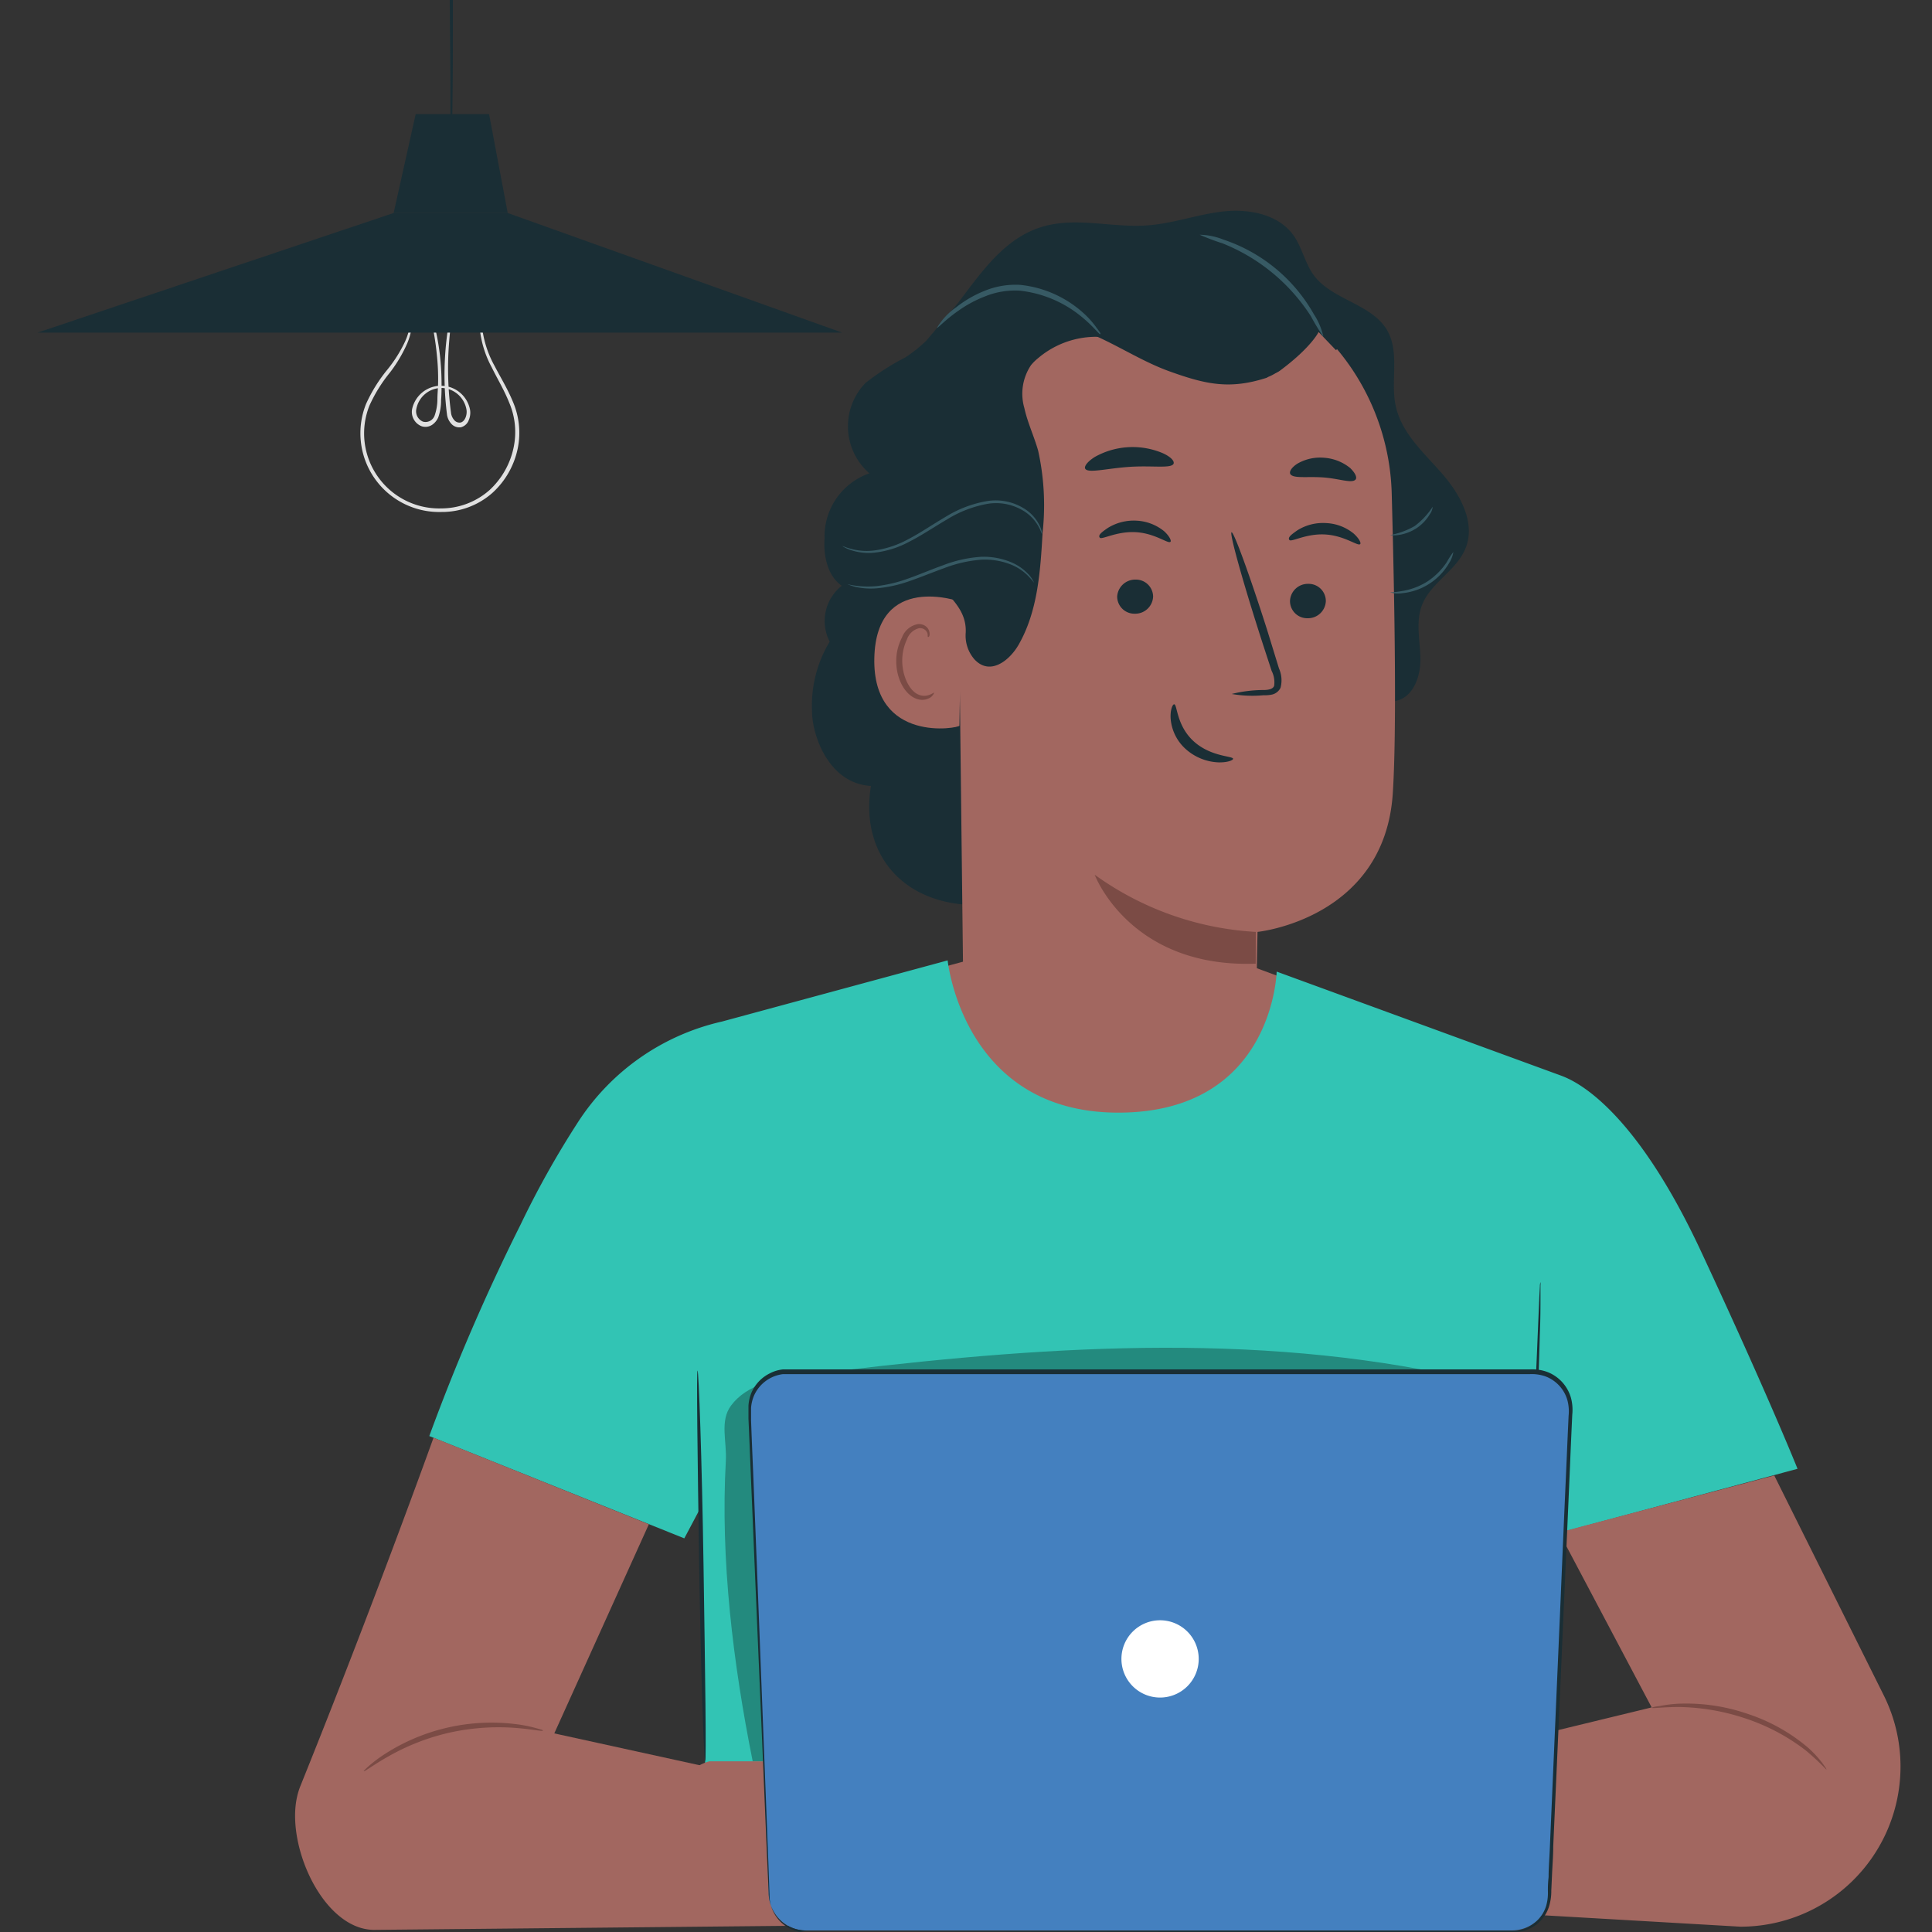 <svg id="Capa_1" data-name="Capa 1" xmlns="http://www.w3.org/2000/svg" width="200" height="200.022" viewBox="0 0 200 200.022">
  <rect x="0" y="0" width="200" height="200.022" fill="#333333" stroke="none"/>
  <rect id="Rectángulo_35811" data-name="Rectángulo 35811" width="200" height="200" fill="none"/>
  <g id="Grupo_83107" data-name="Grupo 83107">
    <path id="Trazado_135740" data-name="Trazado 135740" d="M50.12,30a18,18,0,0,0-.28,2.18,10.84,10.84,0,0,0,1.37,5.72c.58,1.13,1.32,2.31,1.9,3.72a8.14,8.14,0,0,1,.49,4.78A8.55,8.55,0,0,1,51,51a7.87,7.87,0,0,1-5.31,2A8.155,8.155,0,0,1,37.9,41.8a15.91,15.91,0,0,1,2.22-3.56,14.18,14.18,0,0,0,1.8-2.86A6.34,6.34,0,0,0,42.5,33a4.52,4.52,0,0,0-.49-2.1,1.8,1.8,0,0,1,.3.49A3.87,3.87,0,0,1,42.67,33a6.41,6.41,0,0,1-.52,2.56,14.61,14.61,0,0,1-1.78,3A15.4,15.4,0,0,0,38.24,42a7.77,7.77,0,0,0,7.45,10.63,7.53,7.53,0,0,0,5-1.91,8.29,8.29,0,0,0,2.48-4.4,7.73,7.73,0,0,0-.43-4.57c-.54-1.37-1.27-2.56-1.83-3.71a10.69,10.69,0,0,1-1.27-5.87,8.24,8.24,0,0,1,.27-1.62,1.78,1.78,0,0,1,.21-.55Z" fill="#e1e1e1"/>
    <path id="Trazado_135741" data-name="Trazado 135741" d="M47.07,30.77s-.07.55-.22,1.55a41.732,41.732,0,0,0-.43,4.23,34.74,34.74,0,0,0,.28,6.26,1.4,1.4,0,0,0,.34.7.71.71,0,0,0,.64.23c.45-.1.7-.79.61-1.33a2.7,2.7,0,0,0-2.57-2.25,2.67,2.67,0,0,0-2.62,2.17,1.16,1.16,0,0,0,.69,1.32A1,1,0,0,0,45,43a5.23,5.23,0,0,0,.28-1.64c0-.56.06-1.1.07-1.63a23.126,23.126,0,0,0-.12-2.92,28.93,28.93,0,0,0-.71-4.19c-.24-1-.4-1.51-.37-1.52a1.56,1.56,0,0,1,.17.38c.09.24.22.61.36,1.1a24.431,24.431,0,0,1,.86,4.19,26.859,26.859,0,0,1,.17,3c0,.54,0,1.09-.05,1.65a5.22,5.22,0,0,1-.29,1.78,1.79,1.79,0,0,1-.64.78,1.25,1.25,0,0,1-1.07.15,1.59,1.59,0,0,1-1-1.77,3.06,3.06,0,0,1,6,.06,1.92,1.92,0,0,1-.13,1.06,1.18,1.18,0,0,1-.81.75,1.11,1.11,0,0,1-1-.36,1.81,1.81,0,0,1-.44-.9,32.67,32.67,0,0,1-.19-6.36,33.509,33.509,0,0,1,.57-4.24c.1-.5.19-.88.26-1.14A1.49,1.49,0,0,1,47.07,30.77Z" fill="#e1e1e1"/>
    <g id="Grupo_83106" data-name="Grupo 83106">
      <path id="Trazado_135742" data-name="Trazado 135742" d="M40.75,22.05,3.89,34.43H87.17L52.56,22.05Z" fill="#1a2e35"/>
      <path id="Trazado_135743" data-name="Trazado 135743" d="M46.88,0c0,8.62,0,6.45-.06,12.15,0,2.8,0,5.07-.07,6.7v1.83a3.15,3.15,0,0,1-.05.63,3.91,3.91,0,0,1,0-.63V18.85c0-1.63,0-3.9-.07-6.7,0-5.7,0-3.53-.07-12.15" fill="#1a2e35"/>
      <path id="Trazado_135744" data-name="Trazado 135744" d="M40.75,22.05l2.28-10.23h7.6l1.93,10.23Z" fill="#1a2e35"/>
    </g>
  </g>
  <g id="Grupo_83121" data-name="Grupo 83121">
    <g id="Grupo_83109" data-name="Grupo 83109">
      <g id="Grupo_83108" data-name="Grupo 83108">
        <path id="Trazado_135745" data-name="Trazado 135745" d="M136.52,102.6l-7.28-2.69-27.85-.82-6.47,1.76.85,15.75,14.62,9.32,14.17-.28,8.92-8.12,1.97-8.05Z" fill="#a26760"/>
        <path id="Trazado_135746" data-name="Trazado 135746" d="M53.91,126.73a95,95,0,0,1,5.83-10.42,24.09,24.09,0,0,1,15-10.56L98.1,99.42s1.59,15.76,17.66,15.76,16.4-14.6,16.4-14.6l29.42,10.76c.93.36,7.2,2.53,14.5,18.18,6.95,14.9,10,22.53,10,22.53l-27.75,7.46-1.85,25.63.59,14.31-84.55-.19L73,182.91l-.39-27-1.77,3.34-26.4-10.59a211.142,211.142,0,0,1,9.47-21.93Z" fill="#32c4b4"/>
      </g>
      <path id="Trazado_135747" data-name="Trazado 135747" d="M72.21,141.87c-.12,0,0,9.06.17,20.23s.49,20.23.62,20.23,0-9.06-.17-20.24S72.33,141.87,72.21,141.87Z" fill="#1a2e35"/>
    </g>
    <g id="Grupo_83110" data-name="Grupo 83110" opacity="0.3">
      <path id="Trazado_135748" data-name="Trazado 135748" d="M154.58,144.51c-1.32-1.44-3.35-1.93-5.27-2.32-21.75-4.46-44.19-2.58-66.23.18-2.73.34-5.75.92-7.4,3.13-1.19,1.59-.43,3.71-.54,5.7-.58,10.21.76,21.09,2.78,31.13L153,181.12c2.57-7.78,3.2-21,3.24-29.94C156.24,148.83,156.16,146.24,154.58,144.51Z"/>
    </g>
    <path id="Trazado_135749" data-name="Trazado 135749" d="M159.47,132.72a2.79,2.79,0,0,1,0,.38v1.1c0,1,0,2.34-.07,4.05-.09,3.42-.27,8.13-.55,13.34s-.63,9.92-.9,13.32c-.14,1.67-.26,3-.35,4a8.809,8.809,0,0,1-.11,1.1,2,2,0,0,1-.06.38,2.391,2.391,0,0,1,0-.39,7.886,7.886,0,0,1,.06-1.1c.06-1,.14-2.36.24-4,.21-3.44.49-8.13.8-13.32s.51-9.91.65-13.33c.07-1.67.13-3,.17-4l.06-1.1A1.472,1.472,0,0,1,159.47,132.72Z" fill="#1a2e35"/>
    <g id="Grupo_83113" data-name="Grupo 83113">
      <path id="Trazado_135750" data-name="Trazado 135750" d="M85.89,66.42a12.79,12.79,0,0,0-1.83,7.19c0,2.47,1.7,7.5,6.1,7.75C89,88.44,93.52,93.68,101.07,93.69s16.19-12.94,23.19-15.78l20.3-5.37c1.78-.41,2.52-2.58,2.48-4.41s-.5-3.74.15-5.45c.88-2.35,3.6-3.6,4.53-5.94,1.06-2.65-.58-5.59-2.46-7.74s-4.19-4.18-4.78-7c-.55-2.56.43-5.46-.85-7.75-1.58-2.81-5.71-3.17-7.63-5.76-.92-1.26-1.21-2.9-2.13-4.17-1.57-2.15-4.58-2.72-7.23-2.43s-5.19,1.25-7.85,1.44c-3.65.27-7.41-.91-10.91.15-3.86,1.16-6.21,4.59-8.72,7.9L95.9,35.26A14.869,14.869,0,0,1,93.72,37a25.271,25.271,0,0,0-4.13,2.65A6.45,6.45,0,0,0,90,49a6.91,6.91,0,0,0-4.64,6.78s-.36,3.36,1.78,4.86A4.64,4.64,0,0,0,85.89,66.42Z" fill="#1a2e35"/>
      <g id="Grupo_83112" data-name="Grupo 83112">
        <g id="Grupo_83111" data-name="Grupo 83111">
          <path id="Trazado_135751" data-name="Trazado 135751" d="M99.5,73.3a93.2,93.2,0,0,1-4.09-15.7,32.86,32.86,0,0,1,1.28-16c.29-.77,2.73-5.93,3.55-5.85.58.06-.92,4.87-.63,5.38,2.82,4.84,3.59,10.66,3.14,16.24a73.9,73.9,0,0,1-3.25,16" fill="#1a2e35"/>
          <path id="Trazado_135752" data-name="Trazado 135752" d="M114.17,113.72c-8.39-.17-14.48-13.94-14.48-13.94l-.55-47.14c-.44-13.58,7.09-25.15,20.67-25.21l1.26.06a24.28,24.28,0,0,1,23,23.59c.32,11.77.52,24.77.11,31.06-.86,13-14,14.33-14,14.33s-.07,3-.11,6.84c-.09,8.59-12.51,10.71-15.88,10.41Z" fill="#a26760"/>
          <path id="Trazado_135753" data-name="Trazado 135753" d="M130,96.47a31.51,31.51,0,0,1-16.68-5.92s3.62,9.68,16.67,9.21Z" fill="#7b4b45"/>
          <path id="Trazado_135754" data-name="Trazado 135754" d="M137.25,62.23A1.85,1.85,0,0,1,135.36,64a1.78,1.78,0,0,1-1.82-1.78,1.85,1.85,0,0,1,1.89-1.78,1.78,1.78,0,0,1,1.82,1.79Z" fill="#1a2e35"/>
          <path id="Trazado_135755" data-name="Trazado 135755" d="M140.8,56.33c-.25.23-1.6-.88-3.6-1s-3.52.82-3.72.57.16-.54.82-1a5,5,0,0,1,3-.75,4.83,4.83,0,0,1,2.84,1.09C140.73,55.78,140.92,56.23,140.8,56.33Z" fill="#1a2e35"/>
          <path id="Trazado_135756" data-name="Trazado 135756" d="M119.37,61.75a1.85,1.85,0,0,1-1.89,1.78,1.78,1.78,0,0,1-1.83-1.78A1.87,1.87,0,0,1,117.54,60a1.78,1.78,0,0,1,1.83,1.75Z" fill="#1a2e35"/>
          <path id="Trazado_135757" data-name="Trazado 135757" d="M121.16,56.09c-.24.23-1.59-.89-3.59-1s-3.52.82-3.72.57.15-.54.82-1a5.1,5.1,0,0,1,3-.76,4.9,4.9,0,0,1,2.85,1.1C121.1,55.54,121.28,56,121.16,56.09Z" fill="#1a2e35"/>
          <path id="Trazado_135758" data-name="Trazado 135758" d="M127.51,71.84a13.74,13.74,0,0,1,3.28-.41c.52,0,1-.1,1.11-.44a2.59,2.59,0,0,0-.26-1.54c-.41-1.26-.85-2.58-1.3-4-1.8-5.64-3.08-10.28-2.85-10.35s1.88,4.45,3.68,10.1l1.23,4a3,3,0,0,1,.16,2,1.3,1.3,0,0,1-.88.7,3.46,3.46,0,0,1-.87.07,12.34,12.34,0,0,1-3.3-.13Z" fill="#1a2e35"/>
          <path id="Trazado_135759" data-name="Trazado 135759" d="M121.55,72.91c.33,0,.22,2.17,2,3.81s4.1,1.53,4.1,1.83c0,.14-.53.39-1.51.37a5.4,5.4,0,0,1-3.43-1.41,4.73,4.73,0,0,1-1.53-3.18C121.14,73.41,121.41,72.89,121.55,72.91Z" fill="#1a2e35"/>
          <path id="Trazado_135760" data-name="Trazado 135760" d="M121.49,48c-.23.53-2.21.17-4.57.33s-4.29.69-4.58.19c-.13-.24.23-.74,1-1.22a8,8,0,0,1,7-.4C121.18,47.27,121.59,47.72,121.49,48Z" fill="#1a2e35"/>
          <path id="Trazado_135761" data-name="Trazado 135761" d="M140.33,49.64c-.38.44-1.73-.11-3.39-.22s-3.07.14-3.37-.35c-.13-.24.12-.68.75-1.08a4.71,4.71,0,0,1,2.79-.6,4.8,4.8,0,0,1,2.66,1.06C140.33,49,140.49,49.43,140.33,49.64Z" fill="#1a2e35"/>
          <path id="Trazado_135762" data-name="Trazado 135762" d="M99.51,62.33c-.22-.11-8.8-3.12-9,5.79s8.79,7.26,8.81,7S99.51,62.33,99.51,62.33Z" fill="#a26760"/>
          <path id="Trazado_135763" data-name="Trazado 135763" d="M96.68,71.69a2.132,2.132,0,0,1-.42.22,1.48,1.48,0,0,1-1.16,0c-.93-.36-1.69-1.88-1.7-3.48a5.13,5.13,0,0,1,.48-2.22,1.8,1.8,0,0,1,1.19-1.16.79.79,0,0,1,.91.44c.11.25,0,.43.1.45s.2-.15.13-.52a1,1,0,0,0-.34-.56,1.15,1.15,0,0,0-.85-.25A2.16,2.16,0,0,0,93.37,66a5.21,5.21,0,0,0-.59,2.47c0,1.8.9,3.5,2.18,3.9a1.62,1.62,0,0,0,1.42-.21C96.66,71.91,96.71,71.71,96.68,71.69Z" fill="#7b4b45"/>
          <path id="Trazado_135764" data-name="Trazado 135764" d="M138.29,36.24c1.45-.78-2.82-5.5-6.34-7.16-5.33-2.5-13.49-4.1-18.45-2.76-6,1.61-11,4.51-14,9.88a35.08,35.08,0,0,0-4.17,17.85,10.62,10.62,0,0,0,1.19,5.46c1.22,2,3.59,3.26,3.45,6a3.74,3.74,0,0,0,.89,2.73c1.61,1.76,3.63.15,4.57-1.47,2-3.47,2.27-7.63,2.5-11.63a26.19,26.19,0,0,0-.46-8.48c-.42-1.49-1.1-2.91-1.43-4.42a5.31,5.31,0,0,1,.69-4.44,5,5,0,0,1,.73-.72,9.29,9.29,0,0,1,9.24-1.64c5,1.84,13.54,4.6,15.8,2.93,3.25-2.41,4-4,4-4Z" fill="#1a2e35"/>
        </g>
        <path id="Trazado_135765" data-name="Trazado 135765" d="M114,25.12a19.59,19.59,0,0,1,15,1,10.21,10.21,0,0,1,5.3,6c.71,2.65-.46,5.88-3,6.89l-.18.1c-3.82,1.23-6.28.69-10.06-.67-3.17-1.14-6-3.15-9.17-4.28a18.08,18.08,0,0,0-10.6-.44A29.53,29.53,0,0,1,114,25.12Z" fill="#1a2e35"/>
      </g>
      <path id="Trazado_135766" data-name="Trazado 135766" d="M97,33.93c.08.07.8-.79,2.25-1.79a12.53,12.53,0,0,1,2.7-1.45,8.29,8.29,0,0,1,3.63-.6,12.11,12.11,0,0,1,6.21,2.56c1.38,1.09,2,2,2.1,1.94s-.09-.27-.39-.68a9.34,9.34,0,0,0-1.44-1.59,11.52,11.52,0,0,0-6.44-2.83,8.45,8.45,0,0,0-3.87.69A11.54,11.54,0,0,0,99,31.8a6.81,6.81,0,0,0-2,2.13Z" fill="#375a64"/>
      <path id="Trazado_135767" data-name="Trazado 135767" d="M124.19,24.3a23.469,23.469,0,0,0,2.36.89,19.41,19.41,0,0,1,9.15,7.54,22.676,22.676,0,0,0,1.3,2.14,7,7,0,0,0-1-2.36,16.88,16.88,0,0,0-9.36-7.71,7,7,0,0,0-2.45-.5Z" fill="#375a64"/>
    </g>
    <path id="Trazado_135768" data-name="Trazado 135768" d="M87.21,56.52a7.555,7.555,0,0,0,.87.29,6.1,6.1,0,0,0,2.44.17A10.1,10.1,0,0,0,94,55.83c1.24-.64,2.51-1.52,3.91-2.34a11.92,11.92,0,0,1,4.29-1.62,5.54,5.54,0,0,1,3.66.68,4.26,4.26,0,0,1,1.75,1.84,2.46,2.46,0,0,1,.24.66.72.72,0,0,1,0,.24,4.263,4.263,0,0,0-.38-.85,4.37,4.37,0,0,0-1.75-1.69,5.43,5.43,0,0,0-3.51-.59,12,12,0,0,0-4.17,1.61c-1.39.81-2.68,1.69-3.94,2.32a9.82,9.82,0,0,1-3.57,1.12,5.89,5.89,0,0,1-2.5-.28,3.26,3.26,0,0,1-.63-.28A.57.57,0,0,1,87.21,56.52Z" fill="#375a64"/>
    <path id="Trazado_135769" data-name="Trazado 135769" d="M87.77,60.49a9.67,9.67,0,0,0,3,.18,14,14,0,0,0,3.13-.74c1.16-.4,2.4-.94,3.74-1.42a13.23,13.23,0,0,1,3.93-.87,7.38,7.38,0,0,1,3.24.62,5.18,5.18,0,0,1,1.79,1.34,3.16,3.16,0,0,1,.34.51c.07.12.1.19.09.19s-.17-.23-.53-.61a5.25,5.25,0,0,0-1.78-1.22,7.31,7.31,0,0,0-3.14-.53,13.48,13.48,0,0,0-3.83.87c-1.33.48-2.58,1-3.76,1.4a13.569,13.569,0,0,1-3.21.69,7.36,7.36,0,0,1-2.2-.14,4.141,4.141,0,0,1-.58-.18C87.83,60.53,87.76,60.5,87.77,60.49Z" fill="#375a64"/>
    <path id="Trazado_135770" data-name="Trazado 135770" d="M148.31,52.46a1.559,1.559,0,0,1-.3.78,4.45,4.45,0,0,1-1.39,1.45,4.65,4.65,0,0,1-1.89.7,3,3,0,0,1-.83,0,8,8,0,0,0,2.54-.93A7.72,7.72,0,0,0,148.31,52.46Z" fill="#375a64"/>
    <path id="Trazado_135771" data-name="Trazado 135771" d="M150.45,57.14a3,3,0,0,1-.44,1.15,6.33,6.33,0,0,1-4.88,3.12,2.74,2.74,0,0,1-1.23-.09,7.581,7.581,0,0,0,1.2-.13,7,7,0,0,0,2.67-1,7.12,7.12,0,0,0,2-2,8.848,8.848,0,0,1,.68-1.05Z" fill="#375a64"/>
    <g id="Grupo_83114" data-name="Grupo 83114">
      <path id="Trazado_135772" data-name="Trazado 135772" d="M183.67,152.74,195,175.49a16.49,16.49,0,0,1,1.72,8.19h0a16.57,16.57,0,0,1-16.55,15.77l-32.49-1.88-1.42-14.82,24.72-6-9.58-18.11Z" fill="#a26760"/>
      <path id="Trazado_135773" data-name="Trazado 135773" d="M171,176.79c0,.1,1.12-.09,2.91-.08a22.7,22.7,0,0,1,6.86,1.21,21,21,0,0,1,6.13,3.26,24.857,24.857,0,0,1,2.15,2c.08,0-.11-.26-.41-.68a11.431,11.431,0,0,0-1.48-1.59,18.55,18.55,0,0,0-6.21-3.48,19.53,19.53,0,0,0-7-1.07,13.13,13.13,0,0,0-2.15.25C171.24,176.67,171,176.75,171,176.79Z" fill="#7b4b45"/>
    </g>
    <g id="Grupo_83115" data-name="Grupo 83115">
      <path id="Trazado_135774" data-name="Trazado 135774" d="M44.88,148.83s-6.1,17-13.76,36a7.13,7.13,0,0,0-.37,1.19c-1.15,5.12,2.75,13.76,8,13.76l44-.43V185l-25.37-5.56,9.79-21.65Z" fill="#a26760"/>
      <path id="Trazado_135775" data-name="Trazado 135775" d="M37.66,183.35c.06.08.93-.61,2.46-1.48a23.21,23.21,0,0,1,6.38-2.5,23.48,23.48,0,0,1,6.84-.5c1.76.14,2.84.38,2.86.29s-.25-.13-.73-.27a13.7,13.7,0,0,0-2.09-.41,20.4,20.4,0,0,0-13.47,3.05,14.84,14.84,0,0,0-1.71,1.27C37.83,183.13,37.63,183.33,37.66,183.35Z" fill="#7b4b45"/>
    </g>
    <g id="Grupo_83118" data-name="Grupo 83118">
      <g id="Grupo_83116" data-name="Grupo 83116">
        <path id="Trazado_135776" data-name="Trazado 135776" d="M152.62,181.88h-6.36S131.9,176.7,129,177.19c-2.65.45-12.39,6.92-14.29,8.19a1.27,1.27,0,0,0-.46.59h0a2.07,2.07,0,0,0,1.16,2.65l.2.09-.09.29a3.19,3.19,0,0,0-.14,1.16,1.4,1.4,0,0,0,2.6.6l-.36.66a1.63,1.63,0,0,0-.21.87v.59a1.58,1.58,0,0,0,1.09,1.43h0a1.6,1.6,0,0,0,1.67-.44c1.24-1.36,3.91-4.08,5.71-4.38a42.883,42.883,0,0,1,5.89-.29,2,2,0,0,1,1.85,1.27h0c-1.07.08-8.53,4-11.17,5.36a2.84,2.84,0,0,0-1.53,2.12c-.1.83.32,1.7,2,1.31a70.828,70.828,0,0,0,9.82-3.72s3.26-.93,5.36.56c3,2.1,4.33,2.86,6.88,2a21.89,21.89,0,0,0,4.42-2.06l5-.5S159.1,183.7,152.62,181.88Z" fill="#a26760"/>
        <path id="Trazado_135777" data-name="Trazado 135777" d="M133.66,184.31a25.759,25.759,0,0,0-2.69-.38,14,14,0,0,0-11.6,4.95c-1.09,1.29-1.55,2.24-1.6,2.21a3.359,3.359,0,0,1,.32-.66,12.282,12.282,0,0,1,1.13-1.67,13.51,13.51,0,0,1,11.76-5,12.321,12.321,0,0,1,2,.34,2.69,2.69,0,0,1,.68.21Z" fill="#7b4b45"/>
        <path id="Trazado_135778" data-name="Trazado 135778" d="M132.14,180.82a12.111,12.111,0,0,0-2.8-.49,12.35,12.35,0,0,0-6.53,1.85,26.3,26.3,0,0,0-5.26,4.45l-1.44,1.53a4.379,4.379,0,0,1-.55.55,3.72,3.72,0,0,1,.47-.62c.32-.38.78-.93,1.38-1.59a24.239,24.239,0,0,1,5.26-4.55,12,12,0,0,1,6.68-1.81,8.44,8.44,0,0,1,2.08.38,5.174,5.174,0,0,1,.54.21C132.09,180.78,132.15,180.81,132.14,180.82Z" fill="#7b4b45"/>
      </g>
      <g id="Grupo_83117" data-name="Grupo 83117">
        <path id="Trazado_135779" data-name="Trazado 135779" d="M73.43,182.33h6.36s14.35-5.18,17.31-4.69c2.65.45,12.38,6.91,14.29,8.19a1.27,1.27,0,0,1,.46.59h0a2.08,2.08,0,0,1-1.16,2.65l-.2.09.09.29a3.39,3.39,0,0,1,.14,1.16,1.4,1.4,0,0,1-2.6.6l.36.66a1.63,1.63,0,0,1,.21.87v.59a1.59,1.59,0,0,1-1.1,1.43h0a1.61,1.61,0,0,1-1.67-.44c-1.23-1.36-3.9-4.08-5.7-4.38a43,43,0,0,0-5.89-.29,2,2,0,0,0-1.85,1.27h0c1.07.08,8.53,4,11.16,5.36a2.83,2.83,0,0,1,1.54,2.12c.1.83-.32,1.7-2,1.31A72.448,72.448,0,0,1,93.37,196s-3.26-.93-5.37.56c-3,2.09-4.32,2.86-6.87,2a21.89,21.89,0,0,1-4.42-2.06l-5-.5S66.94,184.15,73.43,182.33Z" fill="#a26760"/>
        <path id="Trazado_135780" data-name="Trazado 135780" d="M92.38,184.76a26.866,26.866,0,0,1,2.7-.38,14,14,0,0,1,11.6,5c1.08,1.29,1.55,2.24,1.6,2.21a3.571,3.571,0,0,0-.32-.67,13,13,0,0,0-1.13-1.66,13.51,13.51,0,0,0-11.76-5,12.688,12.688,0,0,0-2,.34,3.13,3.13,0,0,0-.69.16Z" fill="#7b4b45"/>
        <path id="Trazado_135781" data-name="Trazado 135781" d="M93.9,181.27a12.45,12.45,0,0,1,2.81-.49,12.28,12.28,0,0,1,6.53,1.85,26.59,26.59,0,0,1,5.26,4.45l1.44,1.53a5.515,5.515,0,0,0,.55.55,4,4,0,0,0-.47-.62c-.32-.38-.79-.93-1.38-1.59a24.49,24.49,0,0,0-5.26-4.55,12,12,0,0,0-6.68-1.81,8.44,8.44,0,0,0-2.08.38,4.4,4.4,0,0,0-.54.21A.6.6,0,0,0,93.9,181.27Z" fill="#7b4b45"/>
      </g>
    </g>
    <g id="Grupo_83120" data-name="Grupo 83120">
      <g id="Grupo_83119" data-name="Grupo 83119">
        <path id="Trazado_135782" data-name="Trazado 135782" d="M83.5,199.84h73a3.87,3.87,0,0,0,3.87-3.7l2.19-50.25a3.87,3.87,0,0,0-3.87-4H81.46a3.89,3.89,0,0,0-3.88,4l2,50.25a3.88,3.88,0,0,0,3.92,3.7Z" fill="#4480bf"/>
        <path id="Trazado_135783" data-name="Trazado 135783" d="M83.5,199.84h-.18a2.429,2.429,0,0,1-.53-.05,3.77,3.77,0,0,1-1.87-.89,4,4,0,0,1-1.35-3q-.09-2-.21-4.62c-.29-7-.72-17-1.25-29.46-.13-3.11-.27-6.37-.41-9.76-.07-1.7-.14-3.43-.22-5.2v-1.34a4.21,4.21,0,0,1,.31-1.35,4,4,0,0,1,1.9-2,3.77,3.77,0,0,1,1.36-.41h77.34a4.49,4.49,0,0,1,1.8.27,4.07,4.07,0,0,1,2.42,2.62,4.8,4.8,0,0,1,.15,1.8l-.08,1.74q-.08,1.76-.15,3.48-.3,6.94-.6,13.65c-.39,9-.77,17.58-1.14,25.81,0,1-.09,2.05-.13,3.06l-.07,1.52a5.41,5.41,0,0,1-.2,1.53A3.772,3.772,0,0,1,157,200a14.612,14.612,0,0,1-1.48,0H123.8l-29.48-.06h0l29.48-.05h33.16a4,4,0,0,0,1.34-.43,3.76,3.76,0,0,0,1.76-2.17,4.93,4.93,0,0,0,.18-1.45,11.122,11.122,0,0,1,.07-1.52c0-1,.09-2,.13-3.07.36-8.22.73-16.85,1.12-25.8q.28-6.72.59-13.65l.15-3.48.08-1.75a4.48,4.48,0,0,0-.14-1.68,3.73,3.73,0,0,0-2.21-2.39,4.24,4.24,0,0,0-1.67-.25H81.05a3.78,3.78,0,0,0-3,2.24,3.93,3.93,0,0,0-.3,1.26v1.31q.1,2.66.21,5.19c.14,3.4.26,6.66.39,9.77.48,12.43.87,22.5,1.14,29.46.07,1.74.12,3.29.17,4.63A3.88,3.88,0,0,0,82.79,200,4.719,4.719,0,0,0,83.5,199.84Z" fill="#1a2e35"/>
      </g>
      <path id="Trazado_135784" data-name="Trazado 135784" d="M116.09,171.73a4,4,0,1,0,4-4A4,4,0,0,0,116.09,171.73Z" fill="#fff"/>
    </g>
  </g>
</svg>
